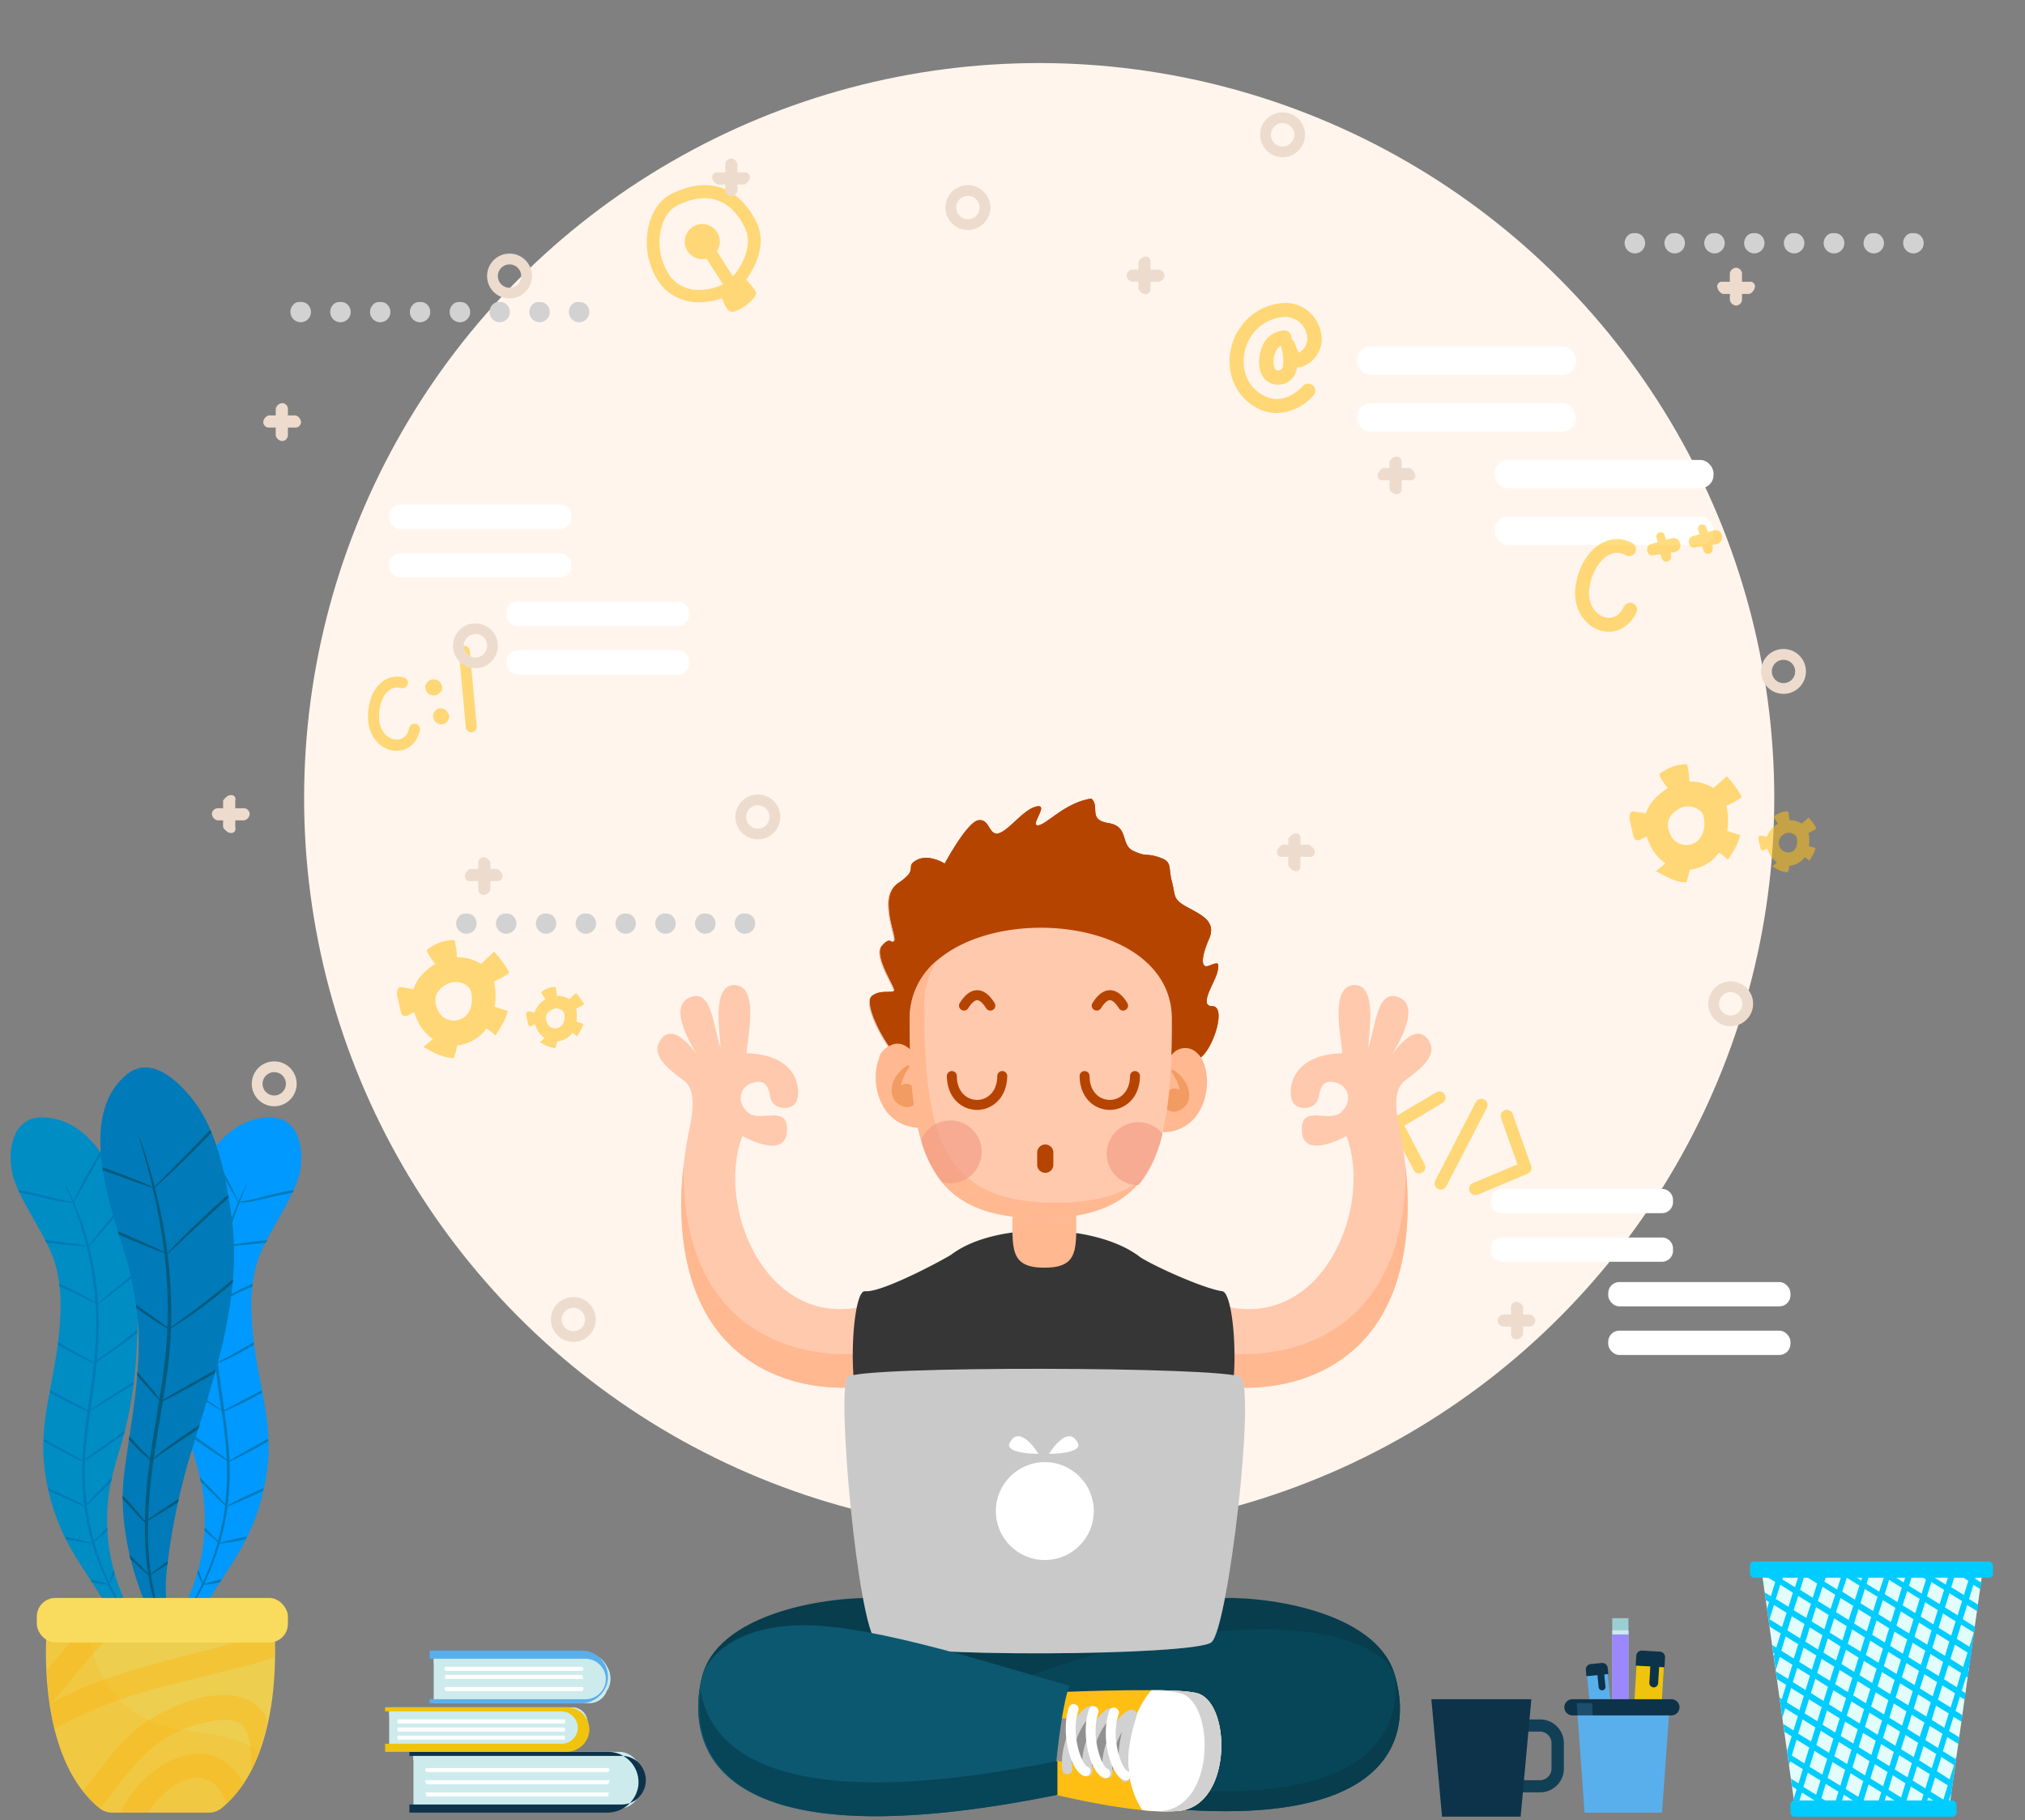 <svg xmlns="http://www.w3.org/2000/svg" viewBox="0 0 500 449.47"><rect x="0" y="0" width="500" height="449.47" fill="#808080" stroke="none"/><title>home-blue</title><g style="isolation:isolate"><g id="OBJECTS"><circle cx="256.59" cy="197.07" r="181.5" style="fill:#fff5ec"/><rect x="335.09" y="85.57" width="54" height="7" rx="3.26" style="fill:#fff"/><rect x="335.09" y="99.57" width="54" height="7" rx="3.26" style="fill:#fff"/><rect x="369.09" y="113.57" width="54" height="7" rx="3.26" style="fill:#fff"/><rect x="369.09" y="127.57" width="54" height="7" rx="3.26" style="fill:#fff"/><path d="M98.83,124.57h39.53a2.73,2.73,0,0,1,2.73,2.73v.53a2.74,2.74,0,0,1-2.74,2.74H98.83a2.73,2.73,0,0,1-2.73-2.73v-.53A2.73,2.73,0,0,1,98.83,124.57Z" style="fill:#fff"/><rect x="96.09" y="136.57" width="45" height="6" rx="2.73" style="fill:#fff"/><path d="M127.83,148.57h39.53a2.74,2.74,0,0,1,2.74,2.74v.53a2.73,2.73,0,0,1-2.73,2.73H127.83a2.74,2.74,0,0,1-2.74-2.74v-.53A2.73,2.73,0,0,1,127.83,148.57Z" style="fill:#fff"/><path d="M127.83,160.57h39.53a2.74,2.74,0,0,1,2.74,2.74v.53a2.73,2.73,0,0,1-2.73,2.73H127.83a2.74,2.74,0,0,1-2.74-2.74v-.53A2.73,2.73,0,0,1,127.83,160.57Z" style="fill:#fff"/><path d="M370.83,293.57h39.53a2.73,2.73,0,0,1,2.73,2.73v.53a2.73,2.73,0,0,1-2.73,2.73H370.83a2.74,2.74,0,0,1-2.74-2.74v-.53A2.73,2.73,0,0,1,370.83,293.57Z" style="fill:#fff"/><path d="M370.83,305.57h39.53a2.73,2.73,0,0,1,2.73,2.73v.53a2.73,2.73,0,0,1-2.73,2.73H370.83a2.74,2.74,0,0,1-2.74-2.74v-.53A2.74,2.74,0,0,1,370.83,305.57Z" style="fill:#fff"/><rect x="397.09" y="316.57" width="45" height="6" rx="2.73" style="fill:#fff"/><rect x="397.09" y="328.57" width="45" height="6" rx="2.73" style="fill:#fff"/><g style="opacity:0.54"><path d="M172.68,74.62a11.82,11.82,0,0,1-9.62-4.47,17.6,17.6,0,0,1-2.9-14.36c.87-3.78,2.93-6.62,5.79-8h0c12.72-6.12,18.79,2.88,20.8,7,3.6,7.4-2.9,15.74-6,17.66A16.34,16.34,0,0,1,172.68,74.62Zm-5.37-23.93c-2,1-3.44,3.05-4.1,5.88a14.51,14.51,0,0,0,2.32,11.71,8.63,8.63,0,0,0,7.16,3.29h.09a13.16,13.16,0,0,0,6.34-1.67,14.29,14.29,0,0,0,4.34-5.48c1-2.11,1.89-5.24.47-8.16-2.43-5-7.29-10.06-16.62-5.57Z" style="fill:#ffbe13"/><path d="M177.43,71.16s1.38,5.17,2.88,5.75c1.66.65,7-3.39,6.32-4.83s-4.16-4.88-4.16-4.88Z" style="fill:#ffbe13"/><path d="M180.05,71.25a1.57,1.57,0,0,1-1.33-.72l-6.28-9.88A1.57,1.57,0,1,1,175.08,59l6.29,9.88a1.58,1.58,0,0,1-.48,2.17A1.6,1.6,0,0,1,180.05,71.25Z" style="fill:#ffbe13"/><path d="M176.47,56.59a4.33,4.33,0,1,1-6.13,0A4.32,4.32,0,0,1,176.47,56.59Z" style="fill:#ffbe13"/><path d="M315.3,102a10.55,10.55,0,0,1-2.66-.34A12.6,12.6,0,0,1,304,92.6a14.51,14.51,0,0,1,2.34-11.89,14.05,14.05,0,0,1,10.49-5.89,8.92,8.92,0,0,1,9.18,6.7,7.27,7.27,0,0,1-3.92,8.8,3.64,3.64,0,0,1-1.84.4,4.68,4.68,0,0,1-7.71,3.14c-2-1.89-2-5.44-1-8a6.17,6.17,0,0,1,5.58-4.27h0a1.74,1.74,0,0,1,1.74,1.72,1.58,1.58,0,0,1,0,.38,1.74,1.74,0,0,1,.71.8c.21.47.39.93.56,1.37s.36.91.52,1.23a3.88,3.88,0,0,0,1.95-4.7,5.39,5.39,0,0,0-5.51-4.13,10.49,10.49,0,0,0-7.94,4.43,11.21,11.21,0,0,0-1.8,9,9,9,0,0,0,6.14,6.59c2.79.74,5.62-.28,8.19-2.94a1.75,1.75,0,1,1,2.51,2.43A12.5,12.5,0,0,1,315.3,102Zm1-16.68a3.46,3.46,0,0,0-1.45,1.83c-.65,1.66-.46,3.56.16,4.15.24.24.7.22,1.35-.06s.67-3.34,0-5.54A2.53,2.53,0,0,1,316.27,85.36Z" style="fill:#ffbe13"/><path d="M395.68,155.82c-.22,0-.45-.12-.68-.19-3.79-1.22-7-5.61-5.85-11.63.91-4.74,3.45-8.52,6.77-10.1a7.56,7.56,0,0,1,7,.15,1.71,1.71,0,1,1-1.62,3,4.08,4.08,0,0,0-3.88-.08c-2.31,1.1-4.19,4-4.89,7.66-.78,4.06,1.19,7,3.55,7.73,2,.64,3.85-.33,4.9-2.6a1.71,1.71,0,0,1,3.1,1.44C402.66,154.22,399.58,156.71,395.68,155.82Z" style="fill:#ffbe13"/><path d="M412.72,132.93l-.94.26-.38.1c-.15-.44-.29-.88-.43-1.32a1.07,1.07,0,0,0-2,.64c.14.42.26.84.38,1.26l-1.71.47c-1.52.42-1.13,3,.48,2.77l1.87-.27c.12.39.25.79.41,1.18a1.13,1.13,0,0,0,1.72.45.65.65,0,0,0,.31-.3,2.35,2.35,0,0,0,.06-1.69l.87-.12C415.83,136,415.19,132.28,412.72,132.93Z" style="fill:#ffbe13"/><path d="M423,131l-.94.26-.38.1c-.14-.44-.29-.88-.43-1.32a1.07,1.07,0,0,0-2,.64c.14.42.26.84.38,1.26l-1.71.48c-1.51.41-1.13,3,.49,2.76l1.87-.27c.12.4.25.79.41,1.19a1.13,1.13,0,0,0,1.71.44.75.75,0,0,0,.32-.29,2.43,2.43,0,0,0,.05-1.7l.87-.12C426.13,134,425.49,130.32,423,131Z" style="fill:#ffbe13"/><path d="M355.75,293.74a1.54,1.54,0,0,1-1.36-2.24l10-19.36a1.53,1.53,0,0,1,2.72,1.41l-10,19.36A1.53,1.53,0,0,1,355.75,293.74Z" style="fill:#ffbe13"/><path d="M350.41,289.73a1.54,1.54,0,0,1-1.36-.82l-5.67-10.85a1.52,1.52,0,0,1,.57-2l10.68-6.34a1.52,1.52,0,1,1,1.56,2.62l-9.43,5.61,5,9.56a1.53,1.53,0,0,1-.65,2.06A1.46,1.46,0,0,1,350.41,289.73Z" style="fill:#ffbe13"/><path d="M364.26,295.07a1.53,1.53,0,0,1-.59-2.94l11-4.61-4-11.32a1.53,1.53,0,1,1,2.88-1l4.51,12.69a1.53,1.53,0,0,1-.85,1.92L364.85,295A1.52,1.52,0,0,1,364.26,295.07Z" style="fill:#ffbe13"/><path d="M125.59,239.87A23.49,23.49,0,0,0,122,235L118.76,238a10.72,10.72,0,0,0-5.94-1.61,22.52,22.52,0,0,0-.58-4.26,10.42,10.42,0,0,0-6.91,2.51,11.12,11.12,0,0,0,1.8,2.94c.11.14.23.27.35.41l-.24.15c-3,2-4.55,4.08-5.16,6.13-.92-.16-1.85-.33-2.77-.47a1.19,1.19,0,0,0-.65,0,.94.94,0,0,0-.45.45,3.32,3.32,0,0,0,0,2.2c.23,1,.45,2.06.68,3.09.12.54.32,1.18.86,1.34a1.63,1.63,0,0,0,1.17-.28c.44-.23.9-.44,1.35-.65a15.88,15.88,0,0,0,.72,1.89,11.68,11.68,0,0,0,3.89,4.75l-2.33,1.94,1.67.86a12.57,12.57,0,0,0,5.83,1.9,18.75,18.75,0,0,0,.83-3.13,10.78,10.78,0,0,0,3.39-1,9.15,9.15,0,0,0,3.81-3.21,10.36,10.36,0,0,1,2,1.52.32.32,0,0,0,.27.13c.09,0,.14-.1.19-.18l1.33-2.21a12.14,12.14,0,0,0,1.49-3.61c-1.1-.29-2.12-.66-3.22-1a17.38,17.38,0,0,0-.17-6.27,16.57,16.57,0,0,0,3.61-2,.38.38,0,0,0,.14-.14A.36.36,0,0,0,125.59,239.87ZM113.86,251.6a4.27,4.27,0,0,1-5.83-2.35c-.66-1.51-1.31-3.95,1.88-6,2.62-1.7,5.54-.29,6.2,1.12S117,250.19,113.86,251.6Z" style="fill:#ffbe13"/><path d="M144.06,247.71a11.74,11.74,0,0,0-1.84-2.48l-1.67,1.49a5.6,5.6,0,0,0-3.06-.83,11.54,11.54,0,0,0-.3-2.19,5.35,5.35,0,0,0-3.55,1.29,6,6,0,0,0,.92,1.52l.19.21-.13.07A5.91,5.91,0,0,0,132,250l-1.42-.25a.73.73,0,0,0-.33,0,.43.43,0,0,0-.23.23,1.68,1.68,0,0,0,0,1.13l.35,1.59c.06.28.17.61.44.69a.81.81,0,0,0,.6-.14l.7-.34a10.06,10.06,0,0,0,.37,1,6,6,0,0,0,2,2.44l-1.2,1,.86.44a6.57,6.57,0,0,0,3,1,9.08,9.08,0,0,0,.42-1.61,5.73,5.73,0,0,0,1.75-.49,4.72,4.72,0,0,0,2-1.66,5.14,5.14,0,0,1,1,.78s.09.08.14.07.07-.05.1-.09c.23-.38.46-.76.68-1.14a6.31,6.31,0,0,0,.77-1.86c-.56-.14-1.09-.34-1.66-.52a9,9,0,0,0-.08-3.23,8.9,8.9,0,0,0,1.86-1,.17.17,0,0,0,.06-.08A.15.15,0,0,0,144.06,247.71Zm-6,6a2.18,2.18,0,0,1-3-1.21,2.21,2.21,0,0,1,1-3.09,2.3,2.3,0,0,1,3.19.58C139.52,250.75,139.62,253,138,253.74Z" style="fill:#ffbe13"/><path d="M429.92,196.51a23.76,23.76,0,0,0-3.57-4.83l-3.26,2.91a10.82,10.82,0,0,0-5.94-1.61,22.63,22.63,0,0,0-.58-4.26,10.45,10.45,0,0,0-6.91,2.51,11,11,0,0,0,1.8,2.94c.11.14.23.28.35.41l-.24.15c-3,2-4.55,4.08-5.16,6.13-.93-.16-1.85-.33-2.77-.47a1.19,1.19,0,0,0-.65,0,.94.94,0,0,0-.45.45,3.32,3.32,0,0,0,0,2.2c.23,1,.45,2.06.68,3.09.12.55.32,1.19.86,1.34a1.63,1.63,0,0,0,1.17-.28c.44-.23.9-.44,1.35-.65a16.75,16.75,0,0,0,.72,1.9,11.74,11.74,0,0,0,3.89,4.75l-2.33,1.93,1.67.86c1.83,1,3.76,1.94,5.83,1.9a17.69,17.69,0,0,0,.82-3.12,11.4,11.4,0,0,0,3.4-1,9.25,9.25,0,0,0,3.81-3.22,10.78,10.78,0,0,1,2,1.52.32.32,0,0,0,.27.13c.08,0,.14-.1.19-.17l1.33-2.22a12.14,12.14,0,0,0,1.49-3.61c-1.1-.29-2.12-.66-3.22-1a17.31,17.31,0,0,0-.17-6.26,17,17,0,0,0,3.61-2,.25.25,0,0,0,.13-.14A.33.33,0,0,0,429.92,196.51Zm-11.73,11.73a4.27,4.27,0,0,1-5.83-2.35c-.66-1.5-1.31-3.95,1.88-6,2.61-1.69,5.54-.28,6.2,1.13S421.29,206.83,418.19,208.24Z" style="fill:#ffbe13"/><path d="M448.39,204.35a11.74,11.74,0,0,0-1.84-2.48l-1.67,1.49a5.68,5.68,0,0,0-3.06-.83,11.65,11.65,0,0,0-.3-2.19,5.36,5.36,0,0,0-3.55,1.3,5.71,5.71,0,0,0,.92,1.51l.19.21-.13.08a5.9,5.9,0,0,0-2.66,3.15c-.47-.08-.94-.17-1.42-.24a.62.62,0,0,0-.33,0,.45.45,0,0,0-.23.24,1.68,1.68,0,0,0,0,1.13l.35,1.58c.06.29.17.62.44.7a.89.89,0,0,0,.6-.15c.23-.12.47-.23.7-.33a9,9,0,0,0,.37,1,6,6,0,0,0,2,2.44l-1.2,1,.86.44a6.46,6.46,0,0,0,3,1,8.86,8.86,0,0,0,.42-1.61,5.73,5.73,0,0,0,1.75-.49,4.72,4.72,0,0,0,2-1.66,6,6,0,0,1,1,.78s.09.08.14.07.07-.05.1-.09c.23-.38.46-.76.68-1.14a6.25,6.25,0,0,0,.77-1.85c-.57-.15-1.09-.34-1.66-.53a8.94,8.94,0,0,0-.08-3.22,8.87,8.87,0,0,0,1.85-1,.16.16,0,0,0,.07-.07C448.44,204.45,448.41,204.4,448.39,204.35Zm-6,6a2.38,2.38,0,0,1-2-4.3,2.27,2.27,0,0,1,3.18.57C443.85,207.39,444,209.66,442.35,210.39Z" style="fill:#ffbe13"/><path d="M98,185.39l-.55,0c-3.15-.27-6.42-3.09-6.58-8-.13-3.82,1.16-7.19,3.45-9a6,6,0,0,1,5.41-1.11,1.35,1.35,0,0,1-.71,2.61,3.27,3.27,0,0,0-3,.62c-1.59,1.26-2.52,3.86-2.42,6.78.11,3.28,2.15,5.17,4.1,5.34,1.67.15,2.92-.92,3.33-2.86a1.35,1.35,0,0,1,1.6-1.05,1.37,1.37,0,0,1,1.05,1.61C103.1,182.92,101.16,185.39,98,185.39Z" style="fill:#ffbe13"/><path d="M107.46,167.8a2,2,0,0,0-2.4,2.36,2.13,2.13,0,0,0,3,1.34,1.67,1.67,0,0,0,.5-.42,1.48,1.48,0,0,0,.56-.77A2.09,2.09,0,0,0,107.46,167.8Z" style="fill:#ffbe13"/><polygon points="108.93 176.5 108.93 176.5 108.93 176.5 108.93 176.5" style="fill:#ffbe13"/><path d="M110.89,176.55a1.46,1.46,0,0,0-.34-.55,1.88,1.88,0,0,0-1.46-1.09,1.82,1.82,0,0,0-1.84.86,2.07,2.07,0,0,0-.12,1.89,2,2,0,0,0,2.14,1.18A2,2,0,0,0,110.89,176.55Z" style="fill:#ffbe13"/><path d="M116.36,180.84a1.35,1.35,0,0,1-1.34-1.23l-1.73-18.73a1.36,1.36,0,0,1,2.7-.25l1.72,18.73a1.36,1.36,0,0,1-1.22,1.48Z" style="fill:#ffbe13"/></g><path d="M115.18,230.57a2.55,2.55,0,0,1-1.9-4.25,2,2,0,0,1,1.6-.75h.42a2.28,2.28,0,0,1,2,1.11A2.53,2.53,0,0,1,115.18,230.57Z" style="fill:#d2d2d2"/><path d="M174.16,230.57a2.53,2.53,0,0,1-2-4.11,2.07,2.07,0,0,1,1.71-.89h.41a2.28,2.28,0,0,1,2,1.11A2.53,2.53,0,0,1,174.16,230.57Zm-9.83,0a2.54,2.54,0,0,1-2-4.11,2.11,2.11,0,0,1,1.73-.89h.39a2.27,2.27,0,0,1,2,1.12A2.52,2.52,0,0,1,164.33,230.57Zm-9.83,0a2.54,2.54,0,0,1-2-4.09,2.11,2.11,0,0,1,1.76-.91h.36a2.31,2.31,0,0,1,2,1.12A2.54,2.54,0,0,1,154.5,230.57Zm-9.83,0a2.54,2.54,0,0,1-2-4.11,2.1,2.1,0,0,1,1.72-.89h.4a2.29,2.29,0,0,1,2,1.11A2.53,2.53,0,0,1,144.67,230.57Zm-9.83,0a2.54,2.54,0,0,1-2-4.09,2.11,2.11,0,0,1,1.76-.91h.36a2.31,2.31,0,0,1,2,1.12A2.54,2.54,0,0,1,134.84,230.57Zm-9.83,0a2.54,2.54,0,0,1-2-4.11,2.11,2.11,0,0,1,1.73-.89h.38a2.29,2.29,0,0,1,2,1.12A2.53,2.53,0,0,1,125,230.57Z" style="fill:#d2d2d2"/><path d="M183.94,230.57a2.56,2.56,0,0,1-1.88-4.27,1.94,1.94,0,0,1,1.56-.73h.45a2.28,2.28,0,0,1,2,1.1A2.53,2.53,0,0,1,183.94,230.57Z" style="fill:#d2d2d2"/><path d="M403.69,62.57a2.55,2.55,0,0,1-1.9-4.25,2,2,0,0,1,1.6-.75h.42a2.28,2.28,0,0,1,2,1.11A2.53,2.53,0,0,1,403.69,62.57Z" style="fill:#d2d2d2"/><path d="M462.67,62.57a2.54,2.54,0,0,1-2-4.09,2.11,2.11,0,0,1,1.76-.91h.36a2.31,2.31,0,0,1,2,1.12A2.53,2.53,0,0,1,462.67,62.57Zm-9.83,0a2.53,2.53,0,0,1-2-4.11,2.07,2.07,0,0,1,1.71-.89H453a2.28,2.28,0,0,1,2,1.11A2.53,2.53,0,0,1,452.84,62.57Zm-9.83,0a2.54,2.54,0,0,1-2-4.11,2.12,2.12,0,0,1,1.73-.89h.39a2.27,2.27,0,0,1,2,1.12A2.52,2.52,0,0,1,443,62.57Zm-9.83,0a2.54,2.54,0,0,1-2-4.09,2.11,2.11,0,0,1,1.76-.91h.36a2.31,2.31,0,0,1,2,1.12A2.54,2.54,0,0,1,433.18,62.57Zm-9.83,0a2.54,2.54,0,0,1-2-4.11,2.11,2.11,0,0,1,1.73-.89h.39a2.27,2.27,0,0,1,2,1.12A2.53,2.53,0,0,1,423.35,62.57Zm-9.83,0a2.54,2.54,0,0,1-2-4.11,2.1,2.1,0,0,1,1.72-.89h.4a2.29,2.29,0,0,1,2,1.11A2.53,2.53,0,0,1,413.52,62.57Z" style="fill:#d2d2d2"/><path d="M472.45,62.57a2.56,2.56,0,0,1-1.88-4.27,1.94,1.94,0,0,1,1.56-.73h.45a2.28,2.28,0,0,1,2,1.1A2.53,2.53,0,0,1,472.45,62.57Z" style="fill:#d2d2d2"/><path d="M74.25,79.57a2.56,2.56,0,0,1-1.89-4.27,1.94,1.94,0,0,1,1.56-.73h.45a2.28,2.28,0,0,1,2,1.1A2.53,2.53,0,0,1,74.25,79.57Z" style="fill:#d2d2d2"/><path d="M133.23,79.57a2.54,2.54,0,0,1-2-4.11,2.1,2.1,0,0,1,1.72-.89h.4a2.3,2.3,0,0,1,2,1.11A2.53,2.53,0,0,1,133.23,79.57Zm-9.83,0a2.53,2.53,0,0,1-2-4.09,2.11,2.11,0,0,1,1.75-.91h.36a2.28,2.28,0,0,1,2,1.12A2.53,2.53,0,0,1,123.4,79.57Zm-9.83,0a2.54,2.54,0,0,1-2-4.11,2.1,2.1,0,0,1,1.72-.89h.4a2.27,2.27,0,0,1,2,1.11A2.52,2.52,0,0,1,113.57,79.57Zm-9.83,0a2.53,2.53,0,0,1-2-4.09,2.11,2.11,0,0,1,1.75-.91h.36a2.28,2.28,0,0,1,2,1.12A2.53,2.53,0,0,1,103.74,79.57Zm-9.83,0a2.54,2.54,0,0,1-2-4.11,2.1,2.1,0,0,1,1.71-.89H94a2.27,2.27,0,0,1,2,1.11A2.53,2.53,0,0,1,93.91,79.57Zm-9.83,0a2.54,2.54,0,0,1-2-4.11,2.1,2.1,0,0,1,1.71-.89h.41a2.27,2.27,0,0,1,2,1.11A2.53,2.53,0,0,1,84.08,79.57Z" style="fill:#d2d2d2"/><path d="M143,79.57a2.55,2.55,0,0,1-1.89-4.25,1.93,1.93,0,0,1,1.59-.75h.42a2.29,2.29,0,0,1,2,1.1A2.54,2.54,0,0,1,143,79.57Z" style="fill:#d2d2d2"/><path d="M440.37,171.33a5.54,5.54,0,1,1,5.54-5.53A5.54,5.54,0,0,1,440.37,171.33Zm0-8.41a2.88,2.88,0,1,0,2.88,2.88A2.88,2.88,0,0,0,440.37,162.92Z" style="fill:#eddcce"/><path d="M316.69,38.82a5.54,5.54,0,1,1,5.54-5.54A5.55,5.55,0,0,1,316.69,38.82Zm0-8.42a2.88,2.88,0,1,0,2.88,2.88A2.88,2.88,0,0,0,316.69,30.4Z" style="fill:#eddcce"/><path d="M239,56.8a5.54,5.54,0,1,1,5.53-5.54A5.55,5.55,0,0,1,239,56.8Zm0-8.42a2.88,2.88,0,1,0,2.87,2.88A2.88,2.88,0,0,0,239,48.38Z" style="fill:#eddcce"/><path d="M125.81,73.7a5.54,5.54,0,1,1,5.54-5.54A5.55,5.55,0,0,1,125.81,73.7Zm0-8.41a2.88,2.88,0,1,0,2.88,2.87A2.88,2.88,0,0,0,125.81,65.29Z" style="fill:#eddcce"/><path d="M67.71,273.16a5.54,5.54,0,1,1,5.54-5.54A5.55,5.55,0,0,1,67.71,273.16Zm0-8.42a2.88,2.88,0,1,0,2.88,2.88A2.88,2.88,0,0,0,67.71,264.74Z" style="fill:#eddcce"/><path d="M141.57,331.35a5.54,5.54,0,1,1,5.53-5.53A5.54,5.54,0,0,1,141.57,331.35Zm0-8.41a2.88,2.88,0,1,0,2.87,2.88A2.88,2.88,0,0,0,141.57,322.94Z" style="fill:#eddcce"/><path d="M427.33,253.4a5.54,5.54,0,1,1,5.54-5.54A5.55,5.55,0,0,1,427.33,253.4Zm0-8.42a2.88,2.88,0,1,0,2.88,2.88A2.88,2.88,0,0,0,427.33,245Z" style="fill:#eddcce"/><path d="M187.12,207.26a5.54,5.54,0,1,1,5.54-5.53A5.54,5.54,0,0,1,187.12,207.26Zm0-8.41a2.88,2.88,0,1,0,2.88,2.88A2.88,2.88,0,0,0,187.12,198.85Z" style="fill:#eddcce"/><path d="M117.39,165a5.54,5.54,0,1,1,5.54-5.54A5.55,5.55,0,0,1,117.39,165Zm0-8.42a2.88,2.88,0,1,0,2.88,2.88A2.88,2.88,0,0,0,117.39,156.53Z" style="fill:#eddcce"/><path d="M183.84,42.57h-1.75V40.45a1.81,1.81,0,0,0-1.59-1.33,1.45,1.45,0,0,0-1.41,1.33v2.12h-1.93a1.17,1.17,0,0,0-1.33,1.22,2.3,2.3,0,0,0,1.33,1.78h1.93v1.56a1.46,1.46,0,0,0,1.41,1.33,1.82,1.82,0,0,0,1.59-1.33V45.57h1.75a2.32,2.32,0,0,0,1.33-1.78A1.18,1.18,0,0,0,183.84,42.57Z" style="fill:#eddcce"/><path d="M60.33,199.57H58.09v-1.91a1,1,0,0,0-1.1-1.33c-.74,0-1.33.6-1.9,1.33v1.91H53.65A1.5,1.5,0,0,0,52.32,201a1.74,1.74,0,0,0,1.33,1.56h1.44v1.78c.57.73,1.16,1.33,1.9,1.33a1,1,0,0,0,1.1-1.33v-1.78h2.24A1.76,1.76,0,0,0,61.66,201,1.51,1.51,0,0,0,60.33,199.57Z" style="fill:#eddcce"/><path d="M377.77,324.57h-1.68v-1.82a2,2,0,0,0-1.66-1.33,1.34,1.34,0,0,0-1.34,1.33v1.82h-2a1.65,1.65,0,0,0-1.33,1.52,1.58,1.58,0,0,0,1.33,1.48h2v1.86a1.34,1.34,0,0,0,1.34,1.33,2,2,0,0,0,1.66-1.33v-1.86h1.68a1.58,1.58,0,0,0,1.33-1.48A1.65,1.65,0,0,0,377.77,324.57Z" style="fill:#eddcce"/><path d="M323.31,208.57h-2.22V207.1a1.06,1.06,0,0,0-1.12-1.33c-.73,0-1.33.59-1.88,1.33v1.47h-1.46c-.73.54-1.33,1.13-1.33,1.87a1.08,1.08,0,0,0,1.33,1.13h1.46v2.21c.55.73,1.15,1.33,1.88,1.33a1.07,1.07,0,0,0,1.12-1.33v-2.21h2.22a1.08,1.08,0,0,0,1.33-1.13C324.64,209.7,324.05,209.11,323.31,208.57Z" style="fill:#eddcce"/><path d="M122.77,214.57h-1.68V213a2,2,0,0,0-1.66-1.33,1.34,1.34,0,0,0-1.34,1.33v1.56h-2a2.28,2.28,0,0,0-1.33,1.78,1.18,1.18,0,0,0,1.33,1.22h2v2.12a1.34,1.34,0,0,0,1.34,1.33,2,2,0,0,0,1.66-1.33v-2.12h1.68a1.18,1.18,0,0,0,1.33-1.22A2.3,2.3,0,0,0,122.77,214.57Z" style="fill:#eddcce"/><path d="M73,102.57H71.09v-1.7a1.46,1.46,0,0,0-1.41-1.33,1.8,1.8,0,0,0-1.59,1.33v1.7H66.34A1.92,1.92,0,0,0,65,104.21a1.38,1.38,0,0,0,1.33,1.36h1.75v2a1.8,1.8,0,0,0,1.59,1.33,1.46,1.46,0,0,0,1.41-1.33v-2H73a1.38,1.38,0,0,0,1.33-1.36A1.92,1.92,0,0,0,73,102.57Z" style="fill:#eddcce"/><path d="M286.19,66.57h-2.1V64.66a1.22,1.22,0,0,0-1.25-1.33,2.23,2.23,0,0,0-1.75,1.33v1.91H279.5A1.5,1.5,0,0,0,278.17,68a1.77,1.77,0,0,0,1.33,1.57h1.59v1.77a2.21,2.21,0,0,0,1.75,1.33,1.21,1.21,0,0,0,1.25-1.33V69.57h2.1A1.77,1.77,0,0,0,287.52,68,1.5,1.5,0,0,0,286.19,66.57Z" style="fill:#eddcce"/><path d="M348.15,115.57h-2.06v-1.51a1.27,1.27,0,0,0-1.29-1.33,2.12,2.12,0,0,0-1.71,1.33v1.51h-1.63a2.47,2.47,0,0,0-1.33,1.83,1.12,1.12,0,0,0,1.33,1.17h1.63v2.17a2.1,2.1,0,0,0,1.71,1.33,1.27,1.27,0,0,0,1.29-1.33v-2.17h2.06a1.12,1.12,0,0,0,1.33-1.17A2.47,2.47,0,0,0,348.15,115.57Z" style="fill:#eddcce"/><path d="M432,69.57h-1.88V67.44a1.54,1.54,0,0,0-1.46-1.33,1.7,1.7,0,0,0-1.54,1.33v2.13h-1.8A1.17,1.17,0,0,0,424,70.78a2.35,2.35,0,0,0,1.33,1.79h1.8v1.55a1.71,1.71,0,0,0,1.54,1.33,1.55,1.55,0,0,0,1.46-1.33V72.57H432a2.33,2.33,0,0,0,1.33-1.79A1.16,1.16,0,0,0,432,69.57Z" style="fill:#eddcce"/><path d="M28.64,401.83c-2.71-7.4-7.78-13.29-11.52-20.11a52.87,52.87,0,0,1-6.32-21.14c-.8-10.06,2.45-19.55,3.57-29.45.83-7.38,1.19-15-1.79-21.91-2.58-6-6.59-11.3-8.92-17.43-2.2-5.8-1.34-16.05,6.85-15.87,6.71.14,11.68,4.41,15.06,9.8a51.83,51.83,0,0,1,6.58,14.35,66.26,66.26,0,0,1,1.66,14.4c.47,13.32.23,26.84-3.21,39.72-1.05,3.95-2.4,7.82-3.23,11.82a47.23,47.23,0,0,0,7.46,36.21" style="fill:#008dc4"/><path d="M26.24,334.73c1.76-1.15,4.13-2.83,6.64-4.81l1-.84c0-.25,0-.51,0-.76l-1.41,1.13c-2.51,2-4.83,3.71-6.52,4.94-.88.65-1.58,1.16-2.05,1.52a79.24,79.24,0,0,0,.48-9.1c0-1.66-.07-3.28-.17-4.86.4-.23,1.4-.93,2.8-2,1.78-1.33,4.18-3.23,6.75-5.43v-.07l0-.68-.26.22c-2.6,2.23-5,4.21-6.72,5.64-1.27,1.05-2.17,1.8-2.55,2.16a79.08,79.08,0,0,0-2.11-13.43c-.05-.21-.1-.4-.16-.6.37-.36,1.26-1.36,2.51-2.8l6.32-7.26.46-.51c-.08-.21-.15-.43-.22-.64l-.68.76c-2.48,2.83-4.66,5.46-6.2,7.39-.77,1-1.38,1.75-1.79,2.31l-.43.61a75.26,75.26,0,0,0-3.71-10.84s.06,0,.06,0l-.05,0c.21-.26.8-1.28,1.66-2.8l4-7,1.17-2-.37-.54-1.31,2.22c-1.58,2.74-2.93,5.26-3.85,7.12a28.27,28.27,0,0,0-1.35,2.93l-.07-.16c-.6-1.35-1.09-2.39-1.46-3.08a7.6,7.6,0,0,0-.57-1,5.91,5.91,0,0,0,.43,1.11c.32.71.76,1.76,1.32,3.13v0a26.21,26.21,0,0,1-2.6-.43c-1.87-.38-4.41-1.17-7.29-1.77-1.21-.26-2.38-.49-3.46-.68.09.21.18.42.28.63,1,.19,2,.4,3.05.63,2.86.6,5.42,1.31,7.34,1.6a13.07,13.07,0,0,0,2.75.19,85.17,85.17,0,0,1,3.44,10.69c-1.2-.25-4.53-.71-8.48-1.16l-1.74-.19c.1.21.21.41.31.62l1.36.16c4,.45,7.43.75,8.6.76.06.26.13.52.19.79a81.9,81.9,0,0,1,1.94,13.07c-.39-.26-1-.63-1.75-1.06-1.46-.84-3.53-1.92-5.88-3L14.64,317c0,.22,0,.45.08.67l.95.42c2.34,1,4.42,2.05,5.93,2.8.86.42,1.53.75,2,.94q.15,2.42.15,5a83.59,83.59,0,0,1-.58,9.56c-.82-.52-3.51-1.9-6.61-3.7l-2.18-1.3c0,.2-.05.4-.08.61.62.39,1.27.79,2,1.19a53.7,53.7,0,0,0,5,2.59,18.45,18.45,0,0,0,1.9.78c-.41,3.76-1,7.65-1.56,11.64-1.19-.67-3.74-2-6.67-3.54l-2.55-1.37c0,.19-.08.38-.11.57.74.43,1.54.87,2.39,1.32,2.05,1.1,3.94,2,5.34,2.63.64.28,1.17.5,1.56.65l-.12.88c-.53,3.85-1,7.63-1.14,11.31-.94-.62-3.54-2.05-6.59-3.76l-2.93-1.64c0,.2,0,.41,0,.61.81.49,1.71,1,2.66,1.54,2,1.09,3.75,2,5.07,2.65.81.39,1.43.66,1.8.8,0,.08,0,.15,0,.23a63.09,63.09,0,0,0,.46,10.66c-.76-.49-3.22-1.72-6.17-3.09l-2.7-1.22c0,.22.09.44.14.67l2.31,1.09c3.08,1.42,5.68,2.52,6.44,2.73,0,.05,0,.1,0,.15a62.17,62.17,0,0,0,1.9,8.93,63.11,63.11,0,0,0-6.18-1.48l-.53-.1.35.67h.06a57.79,57.79,0,0,0,6.34,1.06,61,61,0,0,0,3.27,8.73c.19.41.38.79.57,1.19A42.33,42.33,0,0,0,22.25,390l.45.69a36.52,36.52,0,0,0,3.94.66,59.44,59.44,0,0,0,5.71,9.29c.42.54.81,1,1.17,1.52l.31,0-.09-.12-1.14-1.6A65,65,0,0,1,27.07,391a23.11,23.11,0,0,0,1.22-2.58l-.24-.86c-.5,1.38-.91,2.51-1.11,3.16-.16-.35-.33-.7-.49-1.07a60.66,60.66,0,0,1-3.21-8.92,35.94,35.94,0,0,0,3.27-2.79c0-.25,0-.5,0-.75-1.47,1.47-2.7,2.66-3.31,3.29A63.49,63.49,0,0,1,21.44,372l0-.3c.9-.75,3.1-2.87,5.63-5.44l.37-.38.24-1.08-1,1c-2.4,2.45-4.42,4.6-5.24,5.58A63,63,0,0,1,21,361.09l0-.45c.43-.25,1.08-.64,1.89-1.15,1.49-.95,3.52-2.32,5.71-3.91l2-1.49c.07-.29.14-.58.22-.87l-2.57,1.88-5.6,4c-.69.5-1.25.91-1.64,1.22.18-3.55.62-7.2,1.13-10.93l.15-1.07c1.17-.6,4.38-2.54,8.13-4.91L33,341.83c0-.24.05-.48.08-.72L30.13,343c-3.6,2.28-6.62,4.29-7.78,5.16.59-4.08,1.17-8.07,1.57-11.93C24.43,335.89,25.23,335.4,26.24,334.73Z" style="fill:#007ab8"/><path d="M48.37,401.83c2.72-7.4,7.79-13.29,11.53-20.11a52.86,52.86,0,0,0,6.31-21.14c.81-10.06-2.45-19.55-3.56-29.45-.83-7.38-1.2-15,1.78-21.91,2.59-6,6.59-11.3,8.92-17.43,2.21-5.8,1.34-16.05-6.85-15.87-6.71.14-11.68,4.41-15.06,9.8a52.12,52.12,0,0,0-6.58,14.35,66.88,66.88,0,0,0-1.66,14.4c-.47,13.32-.23,26.84,3.21,39.72,1.05,3.95,2.4,7.82,3.23,11.82a47.27,47.27,0,0,1-7.45,36.21" style="fill:#09f"/><path d="M50.77,334.73c-1.75-1.15-4.12-2.83-6.64-4.81-.35-.28-.7-.56-1-.84,0-.25,0-.51,0-.76l1.42,1.13c2.5,2,4.82,3.71,6.51,4.94.88.65,1.58,1.16,2.05,1.52a79.24,79.24,0,0,1-.48-9.1c0-1.66.07-3.28.17-4.86-.4-.23-1.4-.93-2.8-2-1.78-1.33-4.18-3.23-6.75-5.43v-.07l0-.68.26.22c2.6,2.23,5,4.21,6.72,5.64,1.27,1.05,2.18,1.8,2.55,2.16a79.08,79.08,0,0,1,2.11-13.43c.05-.21.11-.4.16-.6-.37-.36-1.26-1.36-2.51-2.8l-6.32-7.26-.46-.51c.08-.21.15-.43.23-.64.22.25.44.51.67.76,2.49,2.83,4.67,5.46,6.2,7.39.77,1,1.38,1.75,1.79,2.31.19.26.34.46.44.61a75.44,75.44,0,0,1,3.7-10.84s-.06,0-.06,0l.06,0c-.21-.26-.8-1.28-1.66-2.8l-4-7c-.39-.67-.77-1.32-1.17-2l.37-.54c.43.71.86,1.45,1.31,2.22,1.58,2.74,2.93,5.26,3.85,7.12a28.27,28.27,0,0,1,1.35,2.93,1.11,1.11,0,0,0,.07-.16c.61-1.35,1.09-2.39,1.46-3.08a5.91,5.91,0,0,1,.58-1,8,8,0,0,1-.44,1.11c-.32.71-.76,1.76-1.31,3.13l0,0a25.82,25.82,0,0,0,2.61-.43c1.86-.38,4.41-1.17,7.28-1.77,1.22-.26,2.38-.49,3.47-.68l-.29.63c-1,.19-2,.4-3,.63-2.86.6-5.42,1.31-7.34,1.6a13,13,0,0,1-2.74.19,83.32,83.32,0,0,0-3.45,10.69c1.2-.25,4.54-.71,8.49-1.16l1.73-.19c-.1.21-.21.41-.31.62L64.2,307c-4,.45-7.43.75-8.59.76-.07.26-.14.52-.2.79a81.9,81.9,0,0,0-1.94,13.07c.39-.26,1-.63,1.75-1.06,1.46-.84,3.53-1.92,5.88-3l1.27-.55c0,.22,0,.45-.08.67l-.95.42c-2.33,1-4.42,2.05-5.93,2.8-.86.42-1.53.75-2,.94q-.15,2.42-.15,5a83.59,83.59,0,0,0,.58,9.56c.82-.52,3.51-1.9,6.61-3.7l2.19-1.3c0,.2,0,.4.07.61-.61.39-1.27.79-2,1.19a55,55,0,0,1-5,2.59,18.45,18.45,0,0,1-1.9.78c.41,3.76,1,7.65,1.56,11.64,1.19-.67,3.74-2,6.67-3.54l2.56-1.37c0,.19.07.38.1.57-.74.43-1.54.87-2.38,1.32-2.06,1.1-3.95,2-5.34,2.63-.65.28-1.18.5-1.57.65,0,.3.08.59.13.88.52,3.85,1,7.63,1.13,11.31.94-.62,3.54-2.05,6.59-3.76l2.93-1.64c0,.2,0,.41,0,.61-.81.49-1.71,1-2.66,1.54-2,1.09-3.75,2-5.07,2.65-.8.39-1.43.66-1.8.8,0,.08,0,.15,0,.23a61.07,61.07,0,0,1-.46,10.66c.77-.49,3.22-1.72,6.17-3.09l2.7-1.22c0,.22-.09.44-.14.67l-2.31,1.09c-3.07,1.42-5.68,2.52-6.44,2.73,0,.05,0,.1,0,.15a65,65,0,0,1-1.9,8.93,62.65,62.65,0,0,1,6.17-1.48l.53-.1c-.11.22-.23.44-.34.67h-.07a57.79,57.79,0,0,1-6.34,1.06,61,61,0,0,1-3.27,8.73c-.19.41-.38.79-.57,1.19A42,42,0,0,1,54.77,390l-.45.69a36.58,36.58,0,0,1-4,.66,59.44,59.44,0,0,1-5.71,9.29l-1.17,1.52-.31,0,.09-.12,1.14-1.6A65,65,0,0,0,49.94,391a23.11,23.11,0,0,1-1.22-2.58c.08-.29.17-.58.24-.86.5,1.38.91,2.51,1.11,3.16.16-.35.33-.7.49-1.07a60.66,60.66,0,0,0,3.21-8.92,36.2,36.2,0,0,1-3.26-2.79c0-.25,0-.5,0-.75,1.47,1.47,2.7,2.66,3.31,3.29A63.49,63.49,0,0,0,55.57,372l0-.3c-.89-.75-3.1-2.87-5.63-5.44l-.37-.38-.24-1.08,1,1c2.41,2.45,4.42,4.6,5.24,5.58A61.89,61.89,0,0,0,56,361.09c0-.15,0-.3,0-.45-.44-.25-1.08-.64-1.89-1.15-1.5-.95-3.53-2.32-5.71-3.91l-2-1.49-.21-.87,2.56,1.88,5.6,4c.69.5,1.25.91,1.64,1.22-.18-3.55-.61-7.2-1.12-10.93-.05-.36-.1-.71-.16-1.07-1.16-.6-4.38-2.54-8.13-4.91L44,341.83c0-.24-.05-.48-.08-.72L46.88,343c3.6,2.28,6.62,4.29,7.78,5.16-.59-4.08-1.17-8.07-1.57-11.93C52.58,335.89,51.79,335.4,50.77,334.73Z" style="fill:#007ab8"/><path d="M41.38,404.58c-2.27-1.57-3.6-4.15-4.7-6.68-4.56-10.46-7.45-22.74-6-34.15,1.53-12,4.16-24.11,3.45-36.24a83.54,83.54,0,0,0-4-20.2c-3.66-11.6-10.51-32.45,1.19-42,5.91-4.82,12.54,1.49,16.19,6.1,6.15,7.78,8.13,18.64,9.55,28.19,3,19.94-3.85,39.17-9.55,58a158.68,158.68,0,0,0-6.28,29.74,34.09,34.09,0,0,0-.06,8.68c.68,4.45,3.24,6.9,5.81,10.28" style="fill:#007ab8"/><path d="M41.54,403.93c-.19-.45-.4-.92-.62-1.43s-.47-1.24-.75-2a57.46,57.46,0,0,1-2.9-11.71c.46-.24,1.35-.79,2.56-1.59l1.53-1,.09-.74-1.89,1.41c-1.09.81-1.9,1.42-2.31,1.77-.06-.4-.12-.8-.17-1.21a81.79,81.79,0,0,1-.5-12c1.21-.65,4-2.33,7.38-4.46.07-.3.13-.59.2-.89-3.47,2.24-6.33,4.15-7.56,5.06.07-2.48.22-5.07.48-7.75.21-2.26.49-4.59.82-7A41.69,41.69,0,0,1,41.27,358c2-1.35,4.73-3.15,7.72-5.18l.3-1C46,354,43.13,356,41,357.58a24.52,24.52,0,0,0-2.61,2.15c-.19.18-.33.33-.45.46.21-1.49.43-3,.67-4.52.5-3.15,1.06-6.38,1.6-9.68.66-.31,1.7-.84,3.06-1.56,2.3-1.22,5.47-2.94,8.94-4.88l.85-.47.24-.88-1.4.78c-3.48,1.94-6.61,3.73-8.86,5-1.22.72-2.16,1.29-2.78,1.68l.42-2.63c.66-4.32,1.21-8.57,1.43-12.7,0-.8.08-1.59.1-2.38l.65-.38c.77-.47,1.86-1.17,3.19-2.06,2.66-1.8,6.25-4.42,10-7.55l1.38-1.17c0-.31.05-.62.08-.92l-1.88,1.59c-3.75,3.12-7.27,5.79-9.85,7.67l-3.07,2.22-.5.37c.11-3.2.08-6.32-.07-9.31s-.43-6-.78-8.8c.17-.13.44-.37.83-.72l2.67-2.47c2.24-2.1,5.33-5,8.78-8.15l2.81-2.55c0-.25-.09-.49-.13-.74-1,.9-2,1.83-3.11,2.81-3.46,3.16-6.51,6.12-8.67,8.3-1.08,1.09-1.94,2-2.52,2.62-.31.33-.54.59-.68.76-.08-.6-.15-1.2-.24-1.78-.46-3.35-1-6.44-1.64-9.24-.4-1.88-.82-3.62-1.23-5.24l.49-.41c.66-.58,1.6-1.43,2.74-2.5,2.3-2.14,5.41-5.16,8.75-8.59.69-.7,1.36-1.4,2-2.08-.09-.22-.19-.43-.28-.65l-2.2,2.28L41.15,290l-2.6,2.64c-.14.15-.26.27-.36.39-.8-3.1-1.57-5.69-2.2-7.67-.47-1.53-.89-2.71-1.17-3.5a7.12,7.12,0,0,0-.48-1.2,7.06,7.06,0,0,0,.31,1.25c.3,1,.63,2.2,1,3.54.56,2,1.26,4.55,2,7.62-.48-.26-1.56-.72-3.07-1.33-2.11-.86-5-2-8.33-3.16l-1-.34c0,.24.07.48.11.72l.64.23,8.39,3c1.62.56,2.78.94,3.27,1.06a2.29,2.29,0,0,1,.07.28c-.07.09-.12.15-.11.16s.06,0,.13-.06c.36,1.54.73,3.2,1.09,5,.56,2.8,1.1,5.89,1.53,9.22.06.44.11.9.17,1.35-.39-.24-1.3-.68-2.57-1.27-1.76-.82-4.2-1.9-6.91-3.06l-2-.84c.08.27.16.54.25.8l1.48.64c2.71,1.16,5.18,2.17,7,2.88,1.4.54,2.38.9,2.78,1,.35,2.89.63,6,.76,9.16.13,3,.15,6.05,0,9.23-.37-.3-.92-.7-1.6-1.19l-5.42-3.93-.78-.59.12.9.27.21c2.12,1.56,4.09,2.88,5.55,3.79.79.49,1.42.86,1.85,1.09,0,.77-.06,1.54-.11,2.32-.23,4.09-.78,8.31-1.44,12.62l-.39,2.39c-.81-1.1-2.58-3.28-4.7-5.74l-.76-.88c0,.3,0,.6-.08.9l.35.4c2.24,2.61,4.22,4.79,5.13,5.67-.54,3.35-1.08,6.64-1.6,9.84-.24,1.56-.46,3.09-.66,4.6-.76-.85-2.68-2.76-4.77-5.13l-.35-.4c0,.28-.08.56-.13.84a37.4,37.4,0,0,0,5.21,5c-.32,2.36-.59,4.68-.79,6.93-.25,2.81-.39,5.53-.44,8.12-.24-.26-.55-.6-.9-1-.82-1-2-2.5-3.39-4l-1.23-1.26c0,.3,0,.6,0,.9l.76.81c1.4,1.48,2.6,2.86,3.52,3.85a7.86,7.86,0,0,0,1.25,1.09,79.84,79.84,0,0,0,.63,11.68c.05.36.11.7.16,1.05-.6-.72-2.35-2.49-4.64-4.72.08.36.17.72.26,1.08,2.19,2,3.87,3.5,4.42,3.89a54.58,54.58,0,0,0,3.18,11.85c.32.74.56,1.41.83,2s.49,1,.7,1.4l.36.69.14,0C41.8,404.53,41.69,404.27,41.54,403.93Z" style="fill:#005b7f"/><path d="M11.74,399.57c-.41,4-2.92,33.94,12.76,46.86a5,5,0,0,0,3.2,1.14H51.56a5.08,5.08,0,0,0,3.21-1.14c15.67-12.92,13.17-42.87,12.76-46.86Z" style="fill:#edce4f"/><g style="opacity:0.32;mix-blend-mode:multiply"><path d="M63.06,420.9c-7.14-5.42-19.69-.36-26.26,3.79C29.92,429,25.65,436,20.54,442.13a26.08,26.08,0,0,0,4.1,4.24l0,0c1.22-1.38,2.41-2.83,3.55-4.32,3.74-4.85,7.4-9.53,12.64-12.84a30.77,30.77,0,0,1,9.4-3.76c2.77-.67,7.89-1.74,9.9.95s1.89,6.62,1.92,10.35a48.75,48.75,0,0,0,4-11.94A10.24,10.24,0,0,0,63.06,420.9Z" style="fill:#ffac00"/><path d="M61.19,404.65q-6.24,1.91-12.58,3.47c-12,3-24.07,6.2-35.13,12l-.84.45c3.09-3.37,5.83-7.11,8.51-10.18a101.4,101.4,0,0,1,10.76-10.78H23c-4.05,4-7.78,8.39-11.39,12.73h0a74.24,74.24,0,0,0,2,14.53c2.42-1.39,4.88-2.63,7.23-3.72,10.27-4.77,21.54-7.18,32.45-10,4.18-1.09,9.55-2.12,14.38-4,0-2.61-.06-4.87-.16-6.57A63.41,63.41,0,0,1,61.19,404.65Z" style="fill:#ffac00"/><path d="M49.74,433c-5.89-.15-10.89,3.14-14.92,7.17a29.05,29.05,0,0,0-5.09,7.37h6.9c.2-.32.4-.65.62-1,2.67-3.93,9-9.35,14.06-7.05,2.25,1,3.65,3.27,4.68,5.71a28.3,28.3,0,0,0,4.11-5C58,436.55,54.21,433.15,49.74,433Z" style="fill:#ffac00"/></g><g style="opacity:0.17;mix-blend-mode:multiply"><path d="M52.56,428.33c-4.74-.88-9.64-1.19-14.16-2.87a24.62,24.62,0,0,1-12.27-10c-2.61-4.22-3.88-9.14-4.67-14-.1-.6-.18-1.2-.27-1.81H11.76c-.41,4-2.92,33.94,12.76,46.86a5.05,5.05,0,0,0,3.2,1.14H51.58a5,5,0,0,0,3.18-1.12,32.24,32.24,0,0,0,9.46-14.21A40.29,40.29,0,0,0,52.56,428.33Z" style="fill:#ffac00"/></g><rect x="9.09" y="394.57" width="62" height="11" rx="4.59" style="fill:#f9db5d"/><polygon points="435.07 388.57 443.23 446.57 481.27 446.57 489.44 388.57 435.07 388.57" style="fill:#e3fcfc"/><path d="M481.06,445.11l.77-2.46,1.3-9.26-.3.95-3.11-1.93,1.08-3.5,2.72,1.69.23-1.62-2.49-1.55,1.08-3.5,2,1.21.23-1.62-1.72-1.06,1.08-3.5,1.18.73.22-1.62-.94-.59,1.09-3.5.4.25.22-1.62-.17-.1.34-1.1,1.37-9.71-3-1.89,1.08-3.5,2.51,1.55.23-1.61-2.28-1.42,1.08-3.5,1.74,1.08.22-1.62-1.5-.93.4-1.29h-1.57l-.14.47-.76-.47h-4.37l-.84,2.7-3.11-1.93.23-.77h-4.29l2.29,1.43-1.08,3.5-3.12-1.94.93-3h-1.56l-.68,2.18-3.11-1.93.07-.25h-3.29l1.45.91L464,393l-3.12-1.93.77-2.48h-1.57l-.51,1.66-2.67-1.66h-2.83l.62.39-1.08,3.5-3.12-1.93.61-2h-1.57l-.35,1.14-1.83-1.14h-3.09l-1.05,3.37L440.09,390l.44-1.44H439l-.19.62-1-.62h-2.72v.08l3.24,2-1.08,3.5-1.52-.94.27,1.92.79.49-.49,1.6.62,4.41,2.76,1.72-1.09,3.5-1-.64.27,1.92.31.19-.19.62.48,3.47,1-3.27,3.11,1.93-1.08,3.5-3-1.86.27,1.92,2.27,1.41-1.08,3.51-.55-.34.69,4.91.71-2.29,3.12,1.94-1.09,3.5-2.51-1.56.27,1.92,1.79,1.11-1.13,3.63.49,3.47.29-.93,3.11,1.94-1.08,3.5-1.84-1.15.27,1.93,1.11.69-.7,2.26.35,2.47h1.25l-.67-.41,1.08-3.5,3.12,1.93-.62,2H449l.36-1.17,1.89,1.17h3l1-3.39,3.12,1.93-.46,1.46h1.57l.2-.65,1.05.65h4l1-3.25,3.12,1.93-.42,1.32h1.57l.16-.51.82.51h4.29l.85-2.73,3.12,1.93-.25.8h2.22l.18-1.22Zm1.41-9.28-1.09,3.52-3.13-2,1.09-3.51Zm-37.14-29,3.13,1.94-1.09,3.52-3.13-1.94Zm-4-4.24,1.09-3.52,3.13,1.94-1.09,3.52Zm40,2.75-1.09,3.52-3.13-1.95,1.09-3.51Zm-2.67-3.42,1.09-3.52,3.12,1.94-1.09,3.52Zm1.12,8.42-1.09,3.51-3.13-1.94,1.09-3.51Zm-31.09,2.77,1.09-3.52,3.13,1.94L451.81,415Zm2.67,3.42L450.26,420l-3.12-1.95,1.09-3.51Zm1.32.82,3.13,1.94-1.09,3.52-3.13-2Zm.46-1.48,1.09-3.52,3.13,1.94-1.09,3.52Zm4,4.24,3.12,1.94-1.09,3.52L456,423.6Zm.45-1.48,1.09-3.52,3.13,1.94-1.09,3.52Zm1.55-5,1.09-3.52,3.13,1.94-1.09,3.52Zm4,4.24,3.13,1.94-1.09,3.52L462,421.37Zm.46-1.48,1.09-3.52,3.12,1.94-1.09,3.52Zm4,4.24,3.13,1.94-1.09,3.52-3.13-1.94Zm.46-1.48,1.09-3.52,3.13,1.94-1.09,3.52Zm1.55-5,1.09-3.52,3.13,1.95-1.09,3.51Zm4,4.24,3.12,1.94-1.09,3.52-3.12-1.94Zm.45-1.48,1.09-3.52,3.13,1.95-1.09,3.51Zm1.78-10.81-3.13-1.95,1.09-3.51,3.13,1.94Zm-.46,1.48-1.09,3.51-3.12-1.94,1.09-3.51Zm-4-4.24-3.13-1.95,1.09-3.51,3.13,1.94Zm-.46,1.48-1.09,3.51-3.13-1.94,1.09-3.51Zm-1.55,5-1.09,3.51-3.13-1.94,1.09-3.52Zm-4-4.25-3.12-1.94,1.09-3.51,3.12,1.94Zm-.45,1.49-1.09,3.51-3.13-1.94,1.09-3.52Zm-4-4.25-3.13-1.94,1.09-3.51,3.13,1.94Zm-.46,1.49-1.09,3.51-3.13-1.94,1.09-3.52Zm-1.55,5-1.09,3.52-3.12-1.94,1.09-3.52Zm-4-4.24-3.13-1.94,1.09-3.52,3.13,1.95Zm-.46,1.48L453.36,410l-3.13-1.94,1.09-3.52Zm-4-4.24-3.13-1.94,1.09-3.52,3.13,1.95Zm-.46,1.48-1.09,3.52-3.12-1.94,1.09-3.52Zm-3.09,10-1.09,3.52-3.13-1.95,1.09-3.51Zm-.23,5.82,3.13,1.94L448.72,425l-3.13-1.94Zm1.58,6.94L447.17,430,444,428.08l1.09-3.52Zm-.23,5.81,3.13,1.94-1.21,3.9-3.13-1.94Zm.46-1.48,1.09-3.52,3.12,1.95-1.09,3.51Zm1.54-5,1.09-3.51,3.13,1.94-1.09,3.51Zm4,4.24,3.13,1.95-1.09,3.51-3.13-1.94Zm.46-1.48,1.09-3.51L458.7,427l-1.09,3.51Zm4,4.24,3.12,2-1.09,3.51-3.12-1.94Zm.45-1.48,1.09-3.51,3.13,1.94-1.09,3.51Zm1.55-5,1.09-3.51,3.13,1.94-1.09,3.52Zm4,4.25,3.13,1.94-1.09,3.51-3.13-1.94Zm.46-1.49,1.09-3.51,3.12,1.94L468,431.07Zm4,4.25,3.13,1.94-1.09,3.51-3.13-1.94Zm.46-1.49,1.09-3.51,3.13,1.94-1.09,3.52Zm1.55-5,1.09-3.52,3.13,1.94L474,428.83Zm4,4.24,3.12,1.94-1.09,3.52-3.12-1.95Zm.45-1.48,1.09-3.52,3.13,1.94-1.09,3.52Zm4.68-3.06-3.13-1.94,1.09-3.52,3.13,1.94Zm1.55-5-3.13-1.94,1.09-3.52,3.13,1.95Zm1.54-5L480,414.65l1.09-3.51,3.12,1.94Zm1.55-5-3.13-2,1.09-3.51,3.13,1.94Zm2.64-8.52-1.09,3.52-3.13-1.94,1.09-3.52Zm-4.48-14.7,3.13,1.95-1.09,3.51-3.13-1.94Zm-1.55,5,3.13,1.94-1.09,3.52-3.13-1.94Zm-4.44-2.76,3.13,1.94-1.09,3.52-3.13-1.94Zm-1.55,5,3.13,1.94-1.09,3.52-3.13-1.94Zm-4.44-2.76L474,394.8l-1.09,3.52-3.12-1.94Zm-4.45-2.76,3.13,1.94-1.09,3.52-3.13-1.94Zm-1.55,5L468,397l-1.09,3.52-3.13-1.95Zm-4.44-2.76,3.13,1.94-1.09,3.52-3.13-1.95ZM456,389.58l3.13,1.94L458,395l-3.13-2Zm-1.54,5,3.12,1.94L456.45,400l-3.12-1.94ZM450,391.82l3.13,1.94L452,397.27l-3.13-1.94Zm-4.44-2.76,3.12,1.94-1.09,3.51-3.12-1.94Zm-1.55,5,3.13,1.95L446,399.51l-3.13-1.94Zm-4.45-2.76,3.13,1.95-1.09,3.51-3.13-1.94Zm-2.63,8.52,1.09-3.52,3.12,1.94L440,401.75Zm2.89,7.76,1.09-3.52L444,406l-1.09,3.52Zm1.35,12.75,1.09-3.51,3.13,1.94-1.09,3.51Zm1.24,13.14,1.2-3.9,3.13,1.94-1.21,3.9Zm6,9.7-3.13-1.94,1.09-3.52,3.13,1.94Zm4.45,2.76L449.72,444l1.09-3.52,3.13,1.94Zm1.54-5L451.27,439l1.2-3.9L455.6,437Zm4.45,2.76-3.13-1.94,1.21-3.9,3.13,1.94Zm4.44,2.76-3.12-1.94,1.2-3.9,3.13,1.94Zm1.67-5.38-3.13-1.94,1.09-3.52,3.13,1.95Zm4.44,2.76-3.12-1.94,1.09-3.52,3.12,1.95Zm4.45,2.76-3.13-1.94,1.09-3.52,3.13,1.95Zm1.55-5-3.13-1.94,1.09-3.51,3.13,1.94Zm4.44,2.76-3.13-1.94,1.09-3.51,3.13,1.94Z" style="fill:#0cf;mix-blend-mode:multiply"/><rect x="432.09" y="385.57" width="60" height="4" rx="0.99" style="fill:#0cf"/><rect x="442.09" y="444.57" width="41" height="4" rx="0.99" style="fill:#0cf"/><path d="M380.23,442.57H371a5.86,5.86,0,0,1-5.86-5.85v-6.29a5.87,5.87,0,0,1,5.86-5.86h9.28a5.86,5.86,0,0,1,5.86,5.86v6.28A5.86,5.86,0,0,1,380.23,442.57Zm-12.14-12.12v6.25a2.87,2.87,0,0,0,2.88,2.87h9.25a2.86,2.86,0,0,0,2.87-2.87v-6.25a2.87,2.87,0,0,0-2.87-2.88H371A2.88,2.88,0,0,0,368.09,430.45Z" style="fill:#113f56"/><polygon points="367.36 419.57 364.17 419.57 353.42 419.57 356.06 448.57 364.17 448.57 367.36 448.57 375.47 448.57 378.11 419.57 367.36 419.57" style="fill:#0d334a"/><path d="M102.09,432.57h50.75a5.25,5.25,0,0,1,5.25,5.25v3.5a5.25,5.25,0,0,1-5.25,5.25H102.09a0,0,0,0,1,0,0v-14A0,0,0,0,1,102.09,432.57Z" style="fill:#cdebed"/><g style="mix-blend-mode:multiply"><path d="M155.86,437.74a6.35,6.35,0,0,1,1.27,5.79,7.54,7.54,0,0,0,.54-6.44,7,7,0,0,0-6.62-4.52h-49v2H149.3A8.19,8.19,0,0,1,155.86,437.74Z" style="fill:#cdebed"/></g><path d="M150.16,432.57H101.09v1h52.35a5.89,5.89,0,0,1,5.48,3.5,6,6,0,0,1-5.49,8.5H101.09v2h48.75A7.71,7.71,0,0,0,157.6,441,7.51,7.51,0,0,0,150.16,432.57Z" style="fill:#0d334a"/><path d="M150.16,437.57H105.29c-.17-.23-.32-.38-.32-.56s.15-.32.32-.44h44.87a.58.58,0,0,1,.32.44C150.48,437.19,150.34,437.34,150.16,437.57Z" style="fill:#fff"/><path d="M150.16,440.57H105.29c-.17-.44-.32-.58-.32-.76s.15-.32.32-.24h44.87c.18-.08.32.06.32.24S150.34,440.13,150.16,440.57Z" style="fill:#fff"/><path d="M150.16,442.57H105.29c-.17.36-.32.22-.32,0s.15-.32.32,1h44.87c.18-1.28.32-1.14.32-1S150.34,442.93,150.16,442.57Z" style="fill:#fff"/><path d="M107.09,408.57h38.45a4.55,4.55,0,0,1,4.55,4.55V416a4.55,4.55,0,0,1-4.55,4.55H107.09a0,0,0,0,1,0,0v-12A0,0,0,0,1,107.09,408.57Z" style="fill:#cdebed"/><g style="mix-blend-mode:multiply"><path d="M150.05,416.15a6.16,6.16,0,0,1-.19,1.43,5.84,5.84,0,0,0,.88-3.06,6,6,0,0,0-5.87-5.95H107.09v2h37.1A5.45,5.45,0,0,1,150.05,416.15Z" style="fill:#cdebed"/></g><path d="M143.62,407.57H106.09v2h38.27a5.14,5.14,0,0,1,5.12,4,5,5,0,0,1-4.9,6H106.09v1h37.25a6.69,6.69,0,0,0,6.73-5.69A6.51,6.51,0,0,0,143.62,407.57Z" style="fill:#59afec"/><path d="M143.78,412.57H110c-.15-.2-.28-.33-.28-.48s.13-.28.28-.52h33.77c.15.24.28.36.28.52S143.93,412.37,143.78,412.57Z" style="fill:#fff"/><path d="M143.78,413.57H110c-.15,1.23-.28,1.1-.28.95s.13-.28.28.05h33.77c.15-.33.28-.21.28-.05S143.93,414.8,143.78,413.57Z" style="fill:#fff"/><path d="M143.78,417.57H110c-.15-.35-.28-.47-.28-.63a.49.49,0,0,1,.28-.37h33.77a.49.49,0,0,1,.28.37C144.06,417.1,143.93,417.22,143.78,417.57Z" style="fill:#fff"/><path d="M96.09,421.57h45.24a3.76,3.76,0,0,1,3.76,3.76v2.47a3.76,3.76,0,0,1-3.76,3.76H96.09a0,0,0,0,1,0,0v-10A0,0,0,0,1,96.09,421.57Z" style="fill:#cdebed"/><g style="mix-blend-mode:multiply"><path d="M144.61,428.12a5.09,5.09,0,0,1-.16,1.18,4.85,4.85,0,0,0,.73-2.53c0-2.68-2.17-4.85-4.85-4.2H96.09v1h43.67A4.43,4.43,0,0,1,144.61,428.12Z" style="fill:#cdebed"/></g><path d="M140,421.57H95.09v1h43.36a4.15,4.15,0,0,1,4.2,3.64,4,4,0,0,1-4,4.36H95.09v2h44.65a5.68,5.68,0,0,0,5.76-5A5.5,5.5,0,0,0,140,421.57Z" style="fill:#f0c40c"/><path d="M139.42,424.57H98.25c-.13.43-.24.32-.24.19s.11-.23.24.81h41.17c.13-1,.23-.93.23-.81S139.55,425,139.42,424.57Z" style="fill:#fff"/><path d="M139.42,426.57H98.25c-.13.43-.24.33-.24.2s.11-.23.24.8h41.17c.13-1,.23-.93.23-.8S139.55,427,139.42,426.57Z" style="fill:#fff"/><path d="M139.42,428.57H98.25c-.13.44-.24.33-.24.2s.11-.23.24.8h41.17c.13-1,.23-.92.23-.8S139.55,429,139.42,428.57Z" style="fill:#fff"/><rect x="398.09" y="399.57" width="4" height="33" style="fill:#9bced3"/><rect x="398.09" y="403.57" width="4" height="32" style="fill:#9b88fe"/><rect x="398.09" y="402.57" width="4" height="1" style="fill:#cdebed"/><rect x="398.19" y="414.7" width="17.71" height="6.76" transform="translate(-34.36 799.71) rotate(-86.61)" style="fill:#f0c40c"/><path d="M405.33,407.67h4.43a1.36,1.36,0,0,1,1.36,1.36v2.44a0,0,0,0,1,0,0H404a0,0,0,0,1,0,0V409A1.36,1.36,0,0,1,405.33,407.67Z" transform="translate(24.91 -23.36) rotate(3.39)" style="fill:#0d334a"/><path d="M408.25,416.66h0a1.12,1.12,0,0,1-1-1.18l.27-4.64a1.12,1.12,0,0,1,1.18-1h0A1.12,1.12,0,0,1,409.7,411l-.28,4.64A1.12,1.12,0,0,1,408.25,416.66Z" style="fill:#0d334a"/><rect x="392.36" y="411.89" width="5.13" height="13.42" transform="translate(-39.5 41.15) rotate(-5.68)" style="fill:#59afec"/><path d="M392.94,410.73h2.7a1.36,1.36,0,0,1,1.36,1.36v1.52a0,0,0,0,1,0,0h-5.43a0,0,0,0,1,0,0v-1.52a1.36,1.36,0,0,1,1.36-1.36Z" transform="translate(-38.87 41.07) rotate(-5.68)" style="fill:#0d334a"/><path d="M395.65,417.39h0a.86.86,0,0,1-.92-.76l-.35-3.5a.86.86,0,0,1,.76-.93h0a.85.85,0,0,1,.92.76l.35,3.5A.84.84,0,0,1,395.65,417.39Z" style="fill:#0d334a"/><polygon points="389.32 420.57 391.26 447.57 410.37 447.57 412.31 420.57 389.32 420.57" style="fill:#59afec"/><path d="M412.69,423.57H388.26a2,2,0,0,1-2-2h0a2,2,0,0,1,2-2h24.43a2,2,0,0,1,2,2h0A2,2,0,0,1,412.69,423.57Z" style="fill:#0d334a"/><g style="opacity:0.22;mix-blend-mode:multiply"><path d="M391.25,447.57h19.11l0-.56c-3.18-2.1-6.62-3.92-9.38-6.54-4.6-4.35-7-10.63-7.7-16.92-.1-1-.16-2-.19-3h-3.77l0,.11Z" style="fill:#59afec"/></g><path d="M231.56,312.51c-36,30.26-56.35-10.8-48.25-32,0,0,10.5,6,11-1.07s-6.6-2.06-9.63-4.74-1.89-6.34.9-7.26,4.05,0,4.62,3.51c.51,3.16,5.44,3.54,6.53.88s.4-11.4-12.32-11.76c-.36-1.82,3.69-16.93-3.24-16.84-5.52.07-3.35,12.17-3.23,15.56-1.94-5.7-2.19-15.23-8-12.32s3.33,15.73,3.33,15.73-6.23-10.56-10-5.66c-2.7,3.53.72,6.74,5.6,10.28,3.77,2.74,1.53,10.72,1,13.69-1.82,9.53-7.34,47.09,21.92,59.07,15.26,6.26,31.11,1.09,31.11,1.09Z" style="fill:#ffc9ae"/><path d="M231.56,312.51l-8.71,28.15s-15.84,5.16-31.1-1.1c-24.14-9.89-24.61-37.19-23-51.79-.23,15,3.46,35.28,23.55,43.5,15.25,6.26,31.1,1.1,31.1,1.1l5.48-17.71C229.75,314,230.65,313.28,231.56,312.51Z" style="fill:#ffb890"/><path d="M284.2,312.51c36,30.26,56.35-10.8,48.25-32,0,0-10.5,6-11-1.07s6.61-2.06,9.63-4.74,1.89-6.34-.89-7.26-4,0-4.62,3.51c-.52,3.16-5.44,3.54-6.53.88s-.4-11.4,12.31-11.76c.37-1.82-3.68-16.93,3.24-16.84,5.53.07,3.36,12.17,3.24,15.56,1.94-5.7,2.19-15.23,8-12.32s-3.33,15.73-3.33,15.73,6.24-10.56,10-5.66c2.7,3.53-.72,6.74-5.59,10.28-3.78,2.74-1.54,10.72-1,13.69,1.82,9.53,7.33,47.09-21.93,59.07-15.26,6.26-31.1,1.09-31.1,1.09Z" style="fill:#ffc9ae"/><path d="M284.23,312.51l8.71,28.15s15.84,5.16,31.1-1.1c24.15-9.89,24.61-37.19,23-51.79.24,15-3.45,35.28-23.54,43.5-15.26,6.26-31.11,1.1-31.11,1.1l-5.47-17.71C286.05,314,285.14,313.28,284.23,312.51Z" style="fill:#ffb890"/><path d="M301.79,318.83c-4.22-.57-15.76-5.65-20.12-8.31-10.74-8.49-35.75-9-46.68-.8-1,.76-17.11,9.54-21.4,9.11-3.49-.35-4.56,28.68,0,29.95a43.81,43.81,0,0,0,4.57,1c-.6,19-1.12,48.47,2.27,52.28,4.12,4.61,70.71,4.61,74.82,0,3.41-3.82,2.75-33.34,2.1-52.3a45.14,45.14,0,0,0,4.44-1C306.35,347.51,305.27,319.3,301.79,318.83Z" style="fill:#363636"/><path d="M265.72,298.57H250c0,9.63-.88,14.45,7.88,14.45S265.72,308.2,265.72,298.57Z" style="fill:#ffb890"/><path d="M344.58,414.19c-3.74-15.34-29.08-19.87-42.71-19.62H216c-13.63-.25-39,4.28-42.71,19.62-3.7,15.17.65,44.12,85.63,27.72C343.93,458.31,348.28,429.36,344.58,414.19Z" style="fill:#073d4c"/><path d="M344.58,414.34c4.36,15.53-.73,45.15-88.47,27.39,0,0,2.6-16.74-1.4-28.16C305.72,395.24,341.1,402,344.58,414.34Z" style="fill:#074559"/><path d="M256.11,441.73s.28-1.77.51-4.56c78.77,15.6,89.76-7.54,87.77-23.43.07.2.14.4.19.59C349,429.87,343.85,459.49,256.11,441.73Z" style="fill:#073d4c"/><path d="M291.07,447.16a48.09,48.09,0,0,1-9-.2c-12.74-1.24-28.89-5.64-28.89-5.64l8.9-23.52s12.3-.53,22.21-.45c4.92,0,9.25.24,11.2.72C304.07,420.2,304.37,445.87,291.07,447.16Z" style="fill:#ffbe13"/><path d="M261.9,424.27c.33,0,19.92.65,19.34.93s-1.32,12.45-1.32,12.45-19.84-2.78-19.63-3.09S261.9,424.27,261.9,424.27Z" style="fill:#919191"/><path d="M291.07,447.16a48.09,48.09,0,0,1-9-.2c-2.68-3.93-4.05-9.68-3.39-15.88a24.93,24.93,0,0,1,5.61-13.73c4.92,0,9.25.24,11.2.72C304.07,420.2,304.37,445.87,291.07,447.16Z" style="fill:#fff"/><path d="M291.07,447.16a37,37,0,0,1-5.12.09l1-.08c13.3-1.29,13-27,4.41-29.09a34.68,34.68,0,0,0-7.08-.73c3.94,0,8.61.08,11.2.72C304.07,420.2,304.37,445.87,291.07,447.16Z" style="fill:#d1d1d1"/><path d="M277.84,440a1.22,1.22,0,0,1-1.17-.89c-1-3.58-.42-8.09.33-11.42a17.35,17.35,0,0,0-2.36,10,1.22,1.22,0,1,1-2.43.29c-.79-6.64,3.6-15.23,7.06-15.81a1.2,1.2,0,0,1,1.14.42,1.22,1.22,0,0,1,.22,1.2c0,.09-3.2,9-1.61,14.61a1.21,1.21,0,0,1-.84,1.51A1,1,0,0,1,277.84,440Z" style="fill:#d1d1d1"/><path d="M268.46,438.61a1.21,1.21,0,0,1-1.21-1.08c-.79-6.64,3.6-15.22,7.06-15.81a1.23,1.23,0,0,1,.41,2.42c-1.45.24-5.77,6.91-5,13.1a1.21,1.21,0,0,1-1.07,1.36Z" style="fill:#d1d1d1"/><path d="M263.5,438.09a1.22,1.22,0,0,1-1.21-1.08c-.79-6.65,3.6-15.23,7.06-15.81a1.22,1.22,0,0,1,.41,2.41c-1.45.25-5.77,6.92-5,13.11a1.22,1.22,0,0,1-1.07,1.36Z" style="fill:#d1d1d1"/><path d="M277.89,439.61a1.16,1.16,0,0,1-.45-.08c-3.26-1.3-5.75-10.61-3.59-16.94a1.23,1.23,0,1,1,2.32.79c-2,5.9.81,13.33,2.17,13.87a1.22,1.22,0,0,1-.45,2.36Z" style="fill:#fff"/><path d="M272.93,439.09a1.17,1.17,0,0,1-.45-.09c-3.26-1.3-5.75-10.61-3.59-16.94a1.23,1.23,0,0,1,2.32.79c-2,5.9.81,13.33,2.17,13.87a1.24,1.24,0,0,1,.69,1.6A1.22,1.22,0,0,1,272.93,439.09Z" style="fill:#fff"/><path d="M268,438.56a1.25,1.25,0,0,1-.46-.09c-3.25-1.3-5.74-10.61-3.58-16.94a1.23,1.23,0,0,1,2.32.8c-2,5.9.81,13.32,2.17,13.87a1.22,1.22,0,0,1-.45,2.36Z" style="fill:#fff"/><path d="M299.11,405.52c-4.15,3.38-77.92,3.89-82.63,0s-10-62.69-7.2-65.51,93.12-2.57,97,0S303.26,402.14,299.11,405.52Z" style="fill:#c9c9c9"/><path d="M302.62,393.8c-1.2,6.32-2.44,10.85-3.5,11.72-4.15,3.38-77.93,3.89-82.64,0s-10-62.69-7.2-65.52c.39-.38,4.57,38.24,16.65,48.69C247.08,407,287.72,402.47,302.62,393.8Z" style="fill:#c9c9c9;opacity:0.21;mix-blend-mode:multiply"/><circle cx="257.98" cy="373.12" r="12.09" style="fill:#fff"/><path d="M256.42,359s-4.65-7.67-7.14-2.67C248,359,256.42,359,256.42,359Z" style="fill:#fff"/><path d="M259,359s4.66-7.67,7.14-2.67C267.42,359,259,359,259,359Z" style="fill:#fff"/><path d="M202.16,401.43c19,1.22,49.81,11.65,62,14.82-1.82,2.87-4.59,25.76-3.36,26.94-88.49,17.95-91.2-14.4-87.43-29.22C174.51,409.3,182.17,400.15,202.16,401.43Z" style="fill:#0c5870"/><path d="M261.09,443.19c-82.22,16.67-90.38-10.07-88.1-25.84,2.36,15,19.31,31.43,88.1,17.48Z" style="fill:#074559"/><path d="M296.52,261.08a1.5,1.5,0,0,1-.4.19,18.19,18.19,0,0,1-3.58.48c-.4,0-.83.05-1.29.06h-.2l-1,0c-.27,0-.56,0-.85,0l-1.51,0c-15,.29-44.94-.93-59.09-1.56l-.76,0-2.07-.09-1,0-3.94-.19a13.67,13.67,0,0,1-1.32-1.69c-2.79-3.95-6-10.95-4.15-12.4,2.16-1.69,5.4-.41,5.47-1.4s-5.11-8.59-3-11,2.1-.28,3-1.13c.53-.49-1-4.05-1.28-7.66,0-.49-.06-1-.06-1.46,0-2.09.61-4,2.39-5.24a10.7,10.7,0,0,0,2.39-2c1.39-1.75-.3-2.3,2-3.59,3.05-1.69,7,.84,7,.84s5.49-10.28,8.31-10.7,2.53,3.8,4.94,3.23,5.91-5.49,8.87-6.47c4.27-1.43-1.21,4.5.84,4.5s6.62-5.63,13.24-6.61c2.25,2-1,5.21,4.22,6.05s2.82,5.35,6.2,6.9,3,.43,6.34,1.56,2.15,2.24,3.11,5.91.13,4.36,3.72,6.34,7.36,3.52,5.47,7.88-2.19,7.47,0,6.62,2.63-1,2.06,1.55-4.78,8.45-1.26,8.45S299.72,258.56,296.52,261.08Z" style="fill:#b64401"/><path d="M296.52,261.08a1.5,1.5,0,0,1-.4.19,18.19,18.19,0,0,1-3.58.48c-.4,0-.83.05-1.29.06h-.2l-1,0c-.27,0-.56,0-.85,0l-1.51,0c-15,.29-44.94-.93-59.09-1.56l-.76,0-2.07-.09-1,0-3.94-.19a13.67,13.67,0,0,1-1.32-1.69c-2.79-3.95-6-10.95-4.15-12.4,2.16-1.69,5.4-.41,5.47-1.4s-5.11-8.59-3-11,2.1-.28,3-1.13c.53-.49-1-4.05-1.28-7.66,0-.49-.06-1-.06-1.46,0-2.09.61-4,2.39-5.24a10.7,10.7,0,0,0,2.39-2c1.39-1.75-.3-2.3,2-3.59,3.05-1.69,7,.84,7,.84s5.49-10.28,8.31-10.7,2.53,3.8,4.94,3.23,5.91-5.49,8.87-6.47c4.27-1.43-1.21,4.5.84,4.5s6.62-5.63,13.24-6.61c2.25,2-1,5.21,4.22,6.05s2.82,5.35,6.2,6.9,3,.43,6.34,1.56,2.15,2.24,3.11,5.91.13,4.36,3.72,6.34,7.36,3.52,5.47,7.88-2.19,7.47,0,6.62,2.63-1,2.06,1.55-4.78,8.45-1.26,8.45S299.72,258.56,296.52,261.08Z" style="fill:#b64401"/><path d="M293.44,259.42c0,.26,0,.52,0,.78a1.94,1.94,0,0,1-1.31,1.73,2.11,2.11,0,0,1-1.29.06h-.07l-.12,0a2.16,2.16,0,0,1-1,0,1.9,1.9,0,0,1-.84-.36,1.75,1.75,0,0,1-.57-.78,2,2,0,0,1-.1-.75,31.15,31.15,0,0,0-.89-9.12,1.86,1.86,0,0,1,1.6-2.35h0c-.16-.67-.34-1.33-.54-2h0a24.7,24.7,0,0,0-1.23-3.19c-.06-.12-.12-.25-.19-.37l-.19-.36,0,0c0-.09-.1-.19-.15-.28a4.15,4.15,0,0,0-.32-.53,14.39,14.39,0,0,0-1.45-2,1.83,1.83,0,0,0-.13-.16c-2.7-3.08-6.45-5-10.4-6.61-9.49-3.76-20.52-3.48-30.46-1.16a2.61,2.61,0,0,1-2,3.27c-5,1.68-8.91,4.36-13.08,7.3h0l-1.65,1.17a28.53,28.53,0,0,1-.48,5.27,2.4,2.4,0,0,1-.11.48,25.92,25.92,0,0,1,1.51,4.94l.06.07a4.14,4.14,0,0,1,.18,5.19h0a4.91,4.91,0,0,1-.71.81s0,0-.06.07a5.28,5.28,0,0,1-1,1.33,5.79,5.79,0,0,1-1.82,1.15,5.58,5.58,0,0,1-.58.18l-.33.09a6.26,6.26,0,0,1-4.32-.6,10.85,10.85,0,0,1-2.33-1.79,5.63,5.63,0,0,1,1.47-1.94,5.4,5.4,0,0,1,.71-.5c-2.79-3.95-6-10.95-4.15-12.4,2.16-1.69,5.41-.41,5.47-1.4s-5.11-8.6-3-11,2.1-.28,3-1.13c.53-.49-1-4.06-1.27-7.66h0c-.06-.49-.11-1-.12-1.45,0-2.09.61-4,2.39-5.24a10.7,10.7,0,0,0,2.39-2,.6.6,0,0,1,.45.75c-1,2.88-2.12,5.08-1,8.12a30.14,30.14,0,0,1,2.18-2.2,1.84,1.84,0,0,1,2.84,2.28,7.58,7.58,0,0,1,1.77.27c1.25-2.86,2.67-5.56,5.81-6.92,1.18-.5,2.78.34,2.33,1.8-.11.36-.24.78-.37,1.23.29-.51.53-.91.67-1.11a4.05,4.05,0,0,1,4.79-1.25c1.66-1.6,3.35-3.16,5.08-4.64,2.88-2.47,5.61-4.14,9.45-3.58,2.42.35,2.54,3.95.66,5-.62.39-1.23.82-1.82,1.24a16.25,16.25,0,0,0-1.82,1.71v0c-.15.22-1.39,1.76-2.19,2.65l.1.18a32.05,32.05,0,0,0,6.44-2.27,23,23,0,0,1,8.59-2,3.22,3.22,0,0,1,3.09,3.76c2.89.11,5.78.13,8.69,0a1.73,1.73,0,0,1,1.64,2.14,7.67,7.67,0,0,1-.49,1.79c.79-.1,1.58-.16,2.37-.19a.8.8,0,0,1,.22,1.57c-1.63.55-3.3.94-4.95,1.42a1.25,1.25,0,0,1-1.43-1.72,12.8,12.8,0,0,1-3.63.69,35.66,35.66,0,0,1,5.31,2.08C289.69,234.5,293.75,247.91,293.44,259.42Z" style="fill:#b64401;opacity:0.31;mix-blend-mode:multiply"/><path d="M227.16,278.46l-.48,0c-10-.56-12.09-12.22-9.37-17.68a5.89,5.89,0,0,1,1.47-1.94,6.24,6.24,0,0,1,.72-.5c2.14-1.29,3.95-.4,5.24.8a10.19,10.19,0,0,1,1,1.12,10.58,10.58,0,0,1,1,1.49l.12.22Z" style="fill:#ffb890"/><path d="M222.5,268q0-.31.12-.63a12.62,12.62,0,0,1,1.87-3.83c.19-.27-.17-.61-.44-.45-2.49,1.5-4.66,4.72-3.62,7.73.8,2.31,4.59,3.83,5.81,1.05C227.2,269.67,224.89,266.52,222.5,268Z" style="fill:#f29b62"/><path d="M287.58,279.57h-.06l-.43,0V279l.33-15.94a10.56,10.56,0,0,1,2.27-3,4.06,4.06,0,0,1,5.77-.14,5.11,5.11,0,0,1,1.12,1.3C299.81,266.38,298,279,287.58,279.57Z" style="fill:#ffb890"/><path d="M291.28,269.15a4.52,4.52,0,0,0-.12-.64,12.62,12.62,0,0,0-1.87-3.83c-.19-.27.17-.61.44-.45,2.49,1.5,4.66,4.72,3.62,7.73-.8,2.31-4.59,3.83-5.81,1.05C286.58,270.82,288.89,267.66,291.28,269.15Z" style="fill:#f29b62"/><path d="M289.35,251.58c0,3,0,5.82-.12,8.53,0,.6,0,1.2-.06,1.78-.1,2.57-.26,5-.48,7.32-.15,1.61-.33,3.17-.56,4.67-.29,2-.64,3.86-1.07,5.63a.17.17,0,0,1,0,.07,30.1,30.1,0,0,1-5.9,12.61c-4.84,5.73-12.41,8.6-24.15,8.6-11.91,0-19.54-3-24.38-8.86a28.91,28.91,0,0,1-5.17-10.45c-.28-1-.54-2-.77-3-.4-1.82-.72-3.74-1-5.76-.2-1.45-.36-3-.49-4.52q-.32-3.77-.45-8c0-.36,0-.72,0-1.08-.07-2.4-.1-4.92-.1-7.54C224.64,221.58,289.35,221.58,289.35,251.58Z" style="fill:#ffc9ae"/><path d="M282.1,291c-.3.41-.62.81-1,1.19-4.84,5.73-12.41,8.6-24.15,8.6-11.91,0-19.54-3-24.38-8.86a28.91,28.91,0,0,1-5.17-10.45c-.28-1-.54-2-.77-3-.4-1.82-.72-3.74-1-5.76-.2-1.45-.36-3-.49-4.52q-.32-3.77-.45-8c0-.36,0-.72,0-1.08-.07-2.4-.1-4.92-.1-7.54a18.6,18.6,0,0,1,7.11-14.71,18.11,18.11,0,0,0-3.48,10.87c0,2.62,0,5.14.1,7.55,0,.36,0,.71,0,1.07q.13,4.2.45,8c.13,1.56.29,3.07.48,4.52q.39,3,1,5.76c.23,1,.49,2.06.77,3a28.91,28.91,0,0,0,5.17,10.45c4.84,5.91,12.47,8.86,24.38,8.86C270.39,297,277.27,295,282.1,291Z" style="fill:#ffb890"/><path d="M241.24,274.06c-3.7,0-7.44-2.91-7.44-8.47a1.23,1.23,0,0,1,2.45,0c0,4.14,2.59,6,5,6s5-1.88,5-6a1.23,1.23,0,0,1,2.45,0C248.67,271.15,244.93,274.06,241.24,274.06Z" style="fill:#b64401"/><path d="M274,274.06c-3.69,0-7.43-2.91-7.43-8.47a1.23,1.23,0,0,1,2.45,0c0,4.14,2.58,6,5,6s5-1.88,5-6a1.23,1.23,0,0,1,2.45,0C281.46,271.15,277.72,274.06,274,274.06Z" style="fill:#b64401"/><path d="M244.5,249.54a1.22,1.22,0,0,1-1-.57c-.82-1.3-1.61-2-2.22-2s-1.41.71-2.22,2a1.23,1.23,0,0,1-1.69.38,1.21,1.21,0,0,1-.38-1.69c1.33-2.12,2.74-3.15,4.29-3.15s2.95,1,4.29,3.15a1.23,1.23,0,0,1-.38,1.69A1.2,1.2,0,0,1,244.5,249.54Z" style="fill:#b64401"/><path d="M277.28,249.54a1.21,1.21,0,0,1-1-.57c-.82-1.3-1.61-2-2.23-2s-1.4.71-2.22,2a1.22,1.22,0,1,1-2.07-1.31c1.34-2.12,2.75-3.15,4.29-3.15s3,1,4.3,3.15a1.23,1.23,0,0,1-1,1.88Z" style="fill:#b64401"/><path d="M258.09,289.6h0a2,2,0,0,1-2-2v-3a2,2,0,0,1,2-2h0a2,2,0,0,1,2,2v3A2,2,0,0,1,258.09,289.6Z" style="fill:#b64401"/><g style="opacity:0.68"><path d="M242.39,284.42a7.76,7.76,0,0,1-7.76,7.77,7.91,7.91,0,0,1-2-.26,28.91,28.91,0,0,1-5.17-10.45,7.76,7.76,0,0,1,14.94,2.94Z" style="fill:#f29d86"/><path d="M287.12,280h-.07c-1.25,5.14-3.13,9.35-5.9,12.61h-.09a7.7,7.7,0,0,1-7.36-5.19,7.79,7.79,0,0,1,7.36-10.33,7.71,7.71,0,0,1,5.57,2.36,4.87,4.87,0,0,1,.43.49Z" style="fill:#f29d86"/></g></g></g></svg>